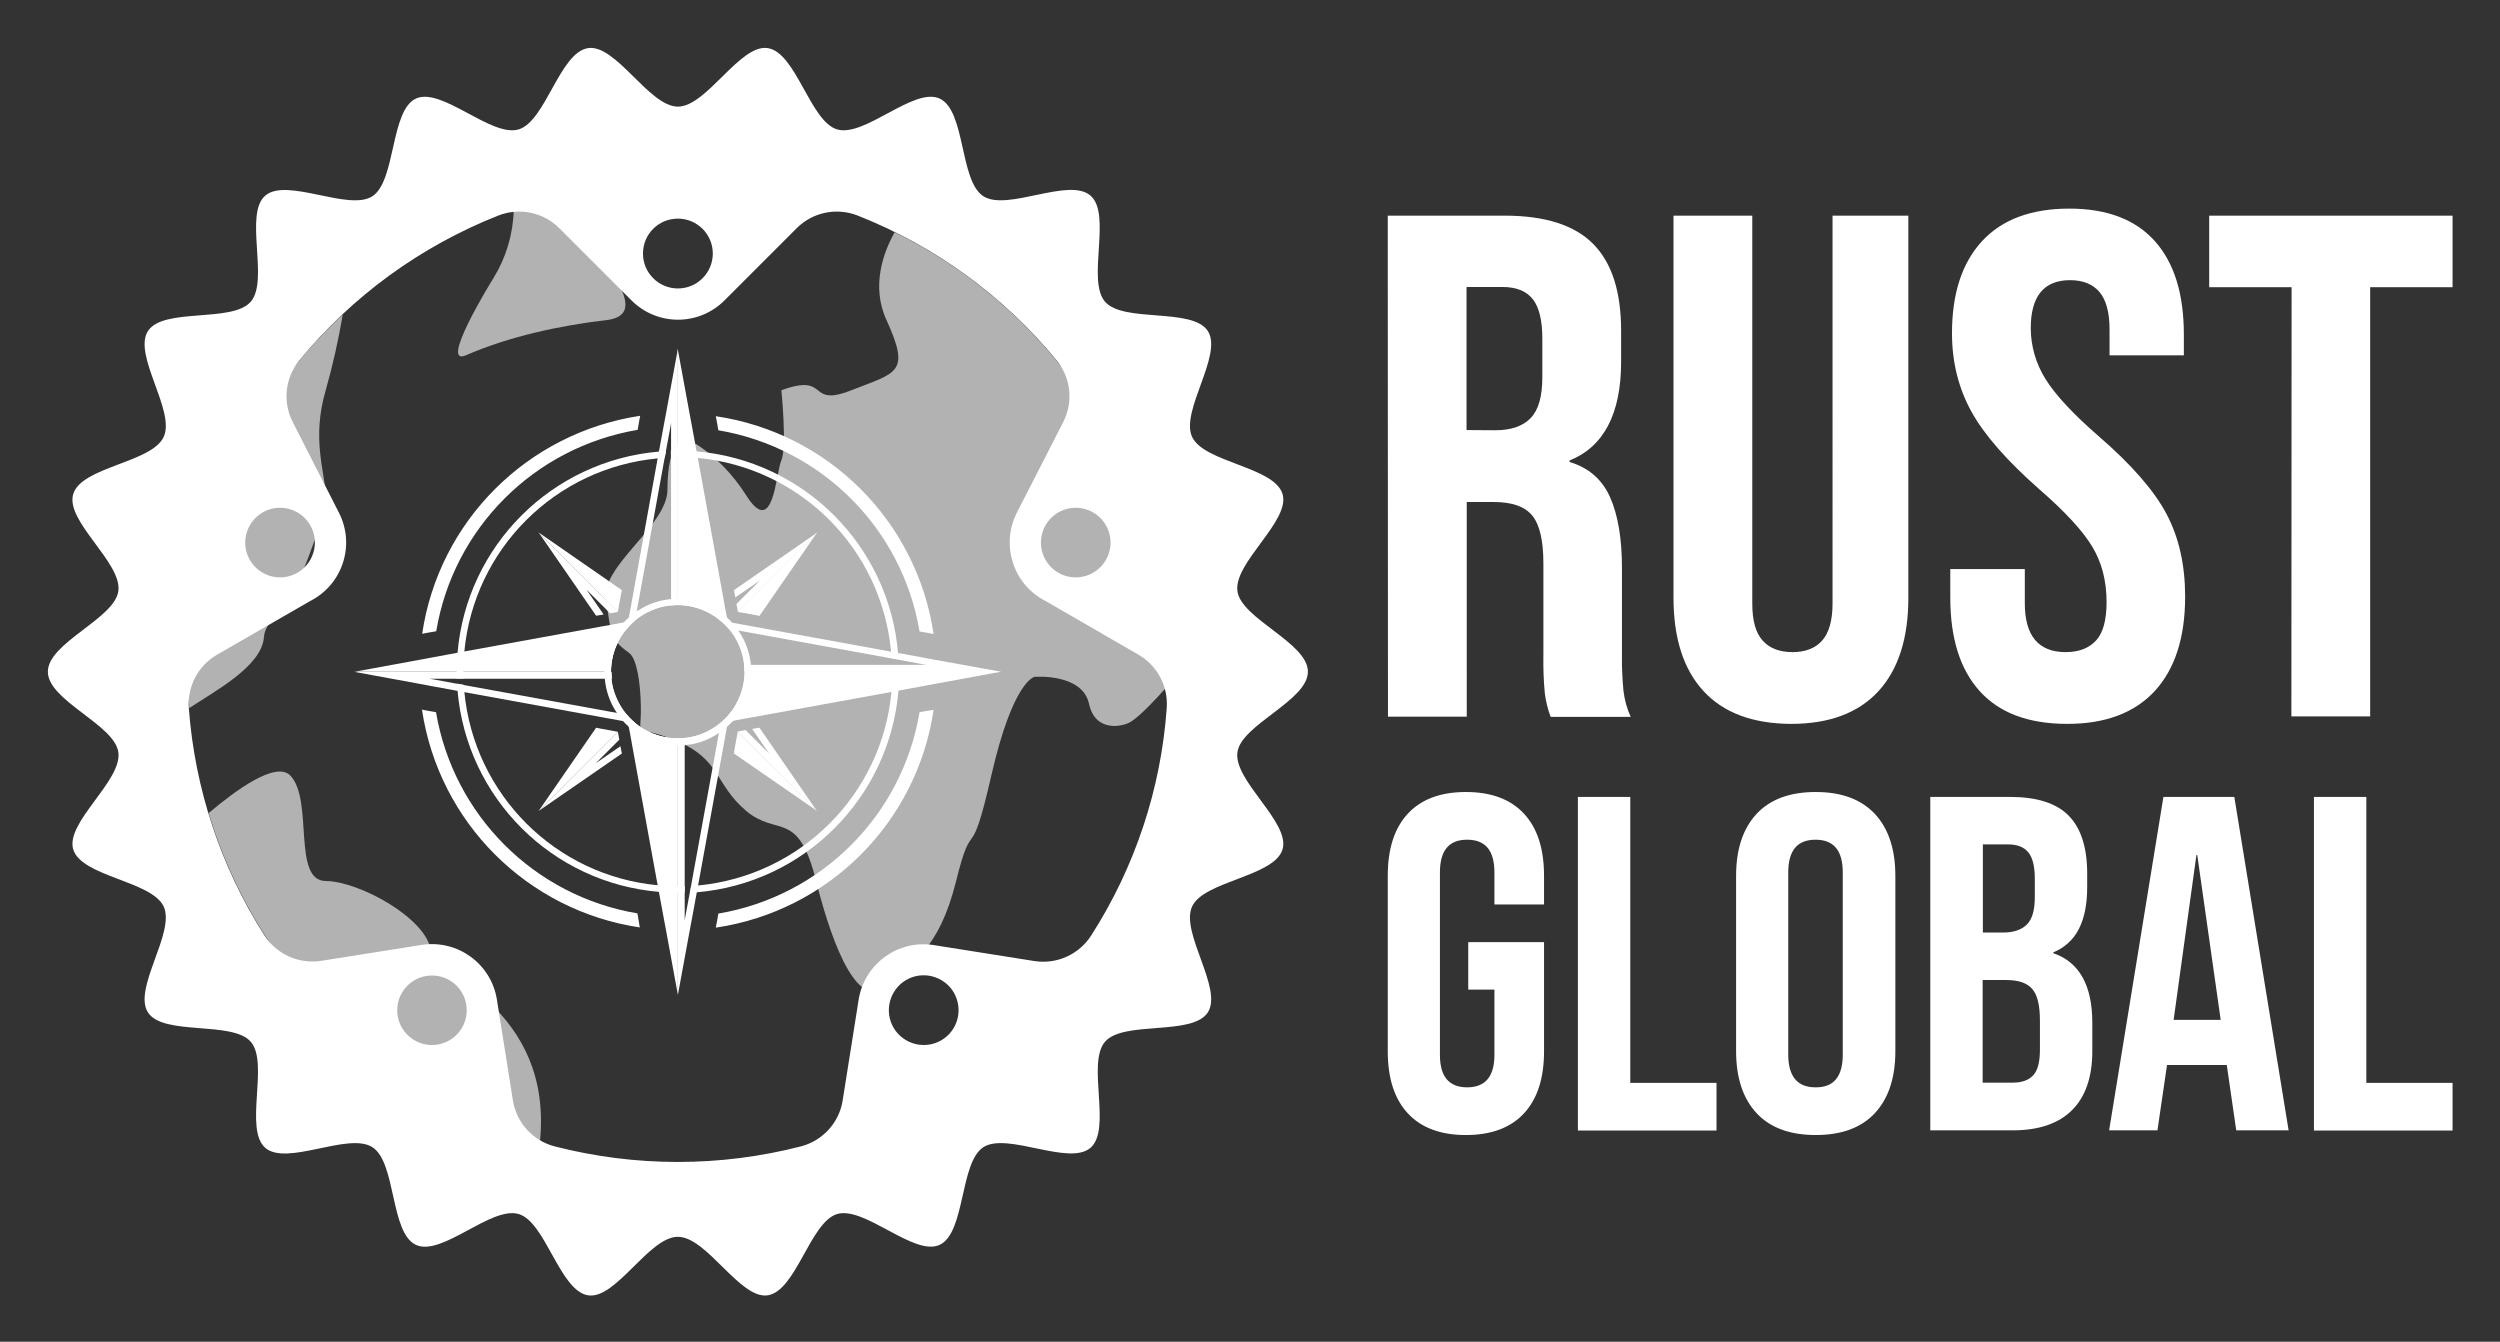 <svg xmlns="http://www.w3.org/2000/svg" role="img" viewBox="13.42 6.42 1174.16 630.16"><rect x="13.42" y="6.42" width="1174.16" height="630.16" fill="#333333" stroke="none"/><title>Rust-Global-white.svg</title><style>svg {enable-background:new 0 0 1219.8 645.1}</style><style>.st1{fill:#fff}</style><path fill="#b2b2b2" d="M433.6 115.5c-5.2 9.3-11.2 25.2-3.8 41.3 11.4 25 4.8 24.5-16.5 32.9s-9.8-8.4-32.9 0c0 0 2.7 26.7 0 32.9s-3.6 36.9-16.5 16.5-29-27.1-29-27.1-8 1-8 24.4c0 17-31.7 35.9-28.9 52s1.4 17.7 10.9 24.7c3.5 2.5 5.3 13.5 5.5 24.7.4 17.1-4.7 7.8 16.5 16.5s18.1 20.4 32.9 32.9 24.4-1 32.9 32.9 20.5 60.8 32.9 49.4 24.8-16.8 32.9-49.4 6.3-4.7 16.5-49.4 20.3-46.4 20.3-46.4 22.5-1.8 25.6 12.7c3 13.6 15.9 10.8 19.8 8.3 4.6-3 11.9-10.8 17-16.6.1-2.3.2-4.5.2-6.8.1-87.6-49.7-167.7-128.3-206.4zm-201.4 57.8c20.2-8.8 44.1-14 65.8-16.5s-2.3-25.2 0-32.9c1.4-4.6 13.1-20.1 22.4-31.8-22.4 1.1-44.5 5.5-65.7 13-.3 11.3-3.6 22.3-9.5 31.9-1.7 2.7-25.6 41.7-13 36.3zm-94.8 132.2c.4-7.4 13-18.3 12.5-17s16.9-38.1 16.5-49.4-6.7-26.6 0-49.4c3.3-11.7 6-23.6 8-35.6-46.5 43.4-72.8 104.2-72.8 167.7 0 5.8.3 11.5.7 17.2 12.3-8.2 34.2-19.7 35.1-33.5zM267 542.8c6.4-63.2-50-79.2-51.2-89.7-1.7-15.2-33.6-32.8-49.4-32.9s-5.7-37.8-16.5-49.4c-6.7-7.3-25.8 6.8-38.5 17.5 22.5 74.4 81 132.5 155.6 154.5z"/><path d="M627.7 321.9c0-13.6-31.3-24.8-33.1-37.8-1.9-13.4 24.9-32.9 21.2-45.6-3.8-12.9-36.9-14.8-42.5-26.9s14.6-38.5 7.4-49.7-39.6-3.7-48.3-13.8 3.3-41-6.8-49.8-39 7.5-50.3.3-8.3-40.3-20.6-45.9c-12.1-5.5-35.2 18.3-48.1 14.5-12.7-3.7-19.3-36.3-32.7-38.2-13-1.9-28.6 27.5-42.1 27.5s-29-29.3-42.1-27.5c-13.4 1.9-20 34.4-32.7 38.2-12.9 3.8-36.1-20-48.2-14.5s-9.4 38.7-20.5 45.9-40.2-9-50.3-.3 1.9 39.7-6.8 49.8-41.1 2.6-48.3 13.8 13 37.5 7.4 49.7-38.7 14-42.5 26.9C44 251.3 70.9 270.7 69 284.1c-1.9 13-33.1 24.2-33.1 37.8s31.3 24.8 33.1 37.8c1.9 13.4-24.9 32.9-21.2 45.6 3.8 12.9 36.9 14.8 42.5 26.9 5.6 12.2-14.6 38.5-7.4 49.7s39.6 3.8 48.3 13.8-3.3 41 6.8 49.8 39-7.5 50.3-.3 8.3 40.3 20.5 45.9 35.2-18.3 48.2-14.5c12.7 3.7 19.3 36.2 32.7 38.2 13.1 1.9 28.5-27.5 42.1-27.5s29.1 29.3 42.1 27.5c13.4-1.9 20-34.4 32.7-38.2 12.9-3.8 36.1 20 48.1 14.5 12.2-5.6 9.4-38.7 20.6-45.9s40.2 9 50.3.3-1.9-39.7 6.8-49.8 41.1-2.6 48.3-13.8-13-37.5-7.4-49.7c5.5-12.1 38.7-14 42.5-26.9 3.7-12.7-23.1-32.2-21.2-45.6 1.8-13 33.1-24.2 33.1-37.8zm-93.5-65.7c2.8 8.6-1.9 17.8-10.5 20.6-8.6 2.8-17.8-1.9-20.6-10.5-2.8-8.6 1.9-17.8 10.5-20.6 8.6-2.8 17.8 1.9 20.6 10.5zM331.8 109.1c9 0 16.4 7.3 16.4 16.4 0 9-7.3 16.4-16.4 16.4-9 0-16.4-7.3-16.4-16.4 0-9.1 7.3-16.4 16.4-16.4zM129.4 256.2c2.8-8.6 12-13.3 20.6-10.5s13.3 12 10.5 20.6-12 13.3-20.6 10.5c-8.6-2.8-13.3-12-10.5-20.6zm100.1 234.3c-5.3 7.3-15.5 8.9-22.8 3.6s-8.9-15.5-3.6-22.8c5.3-7.3 15.5-8.9 22.8-3.6 7.3 5.3 8.9 15.5 3.6 22.8zm227.4 3.6c-7.3 5.3-17.5 3.7-22.9-3.6-5.3-7.3-3.7-17.5 3.6-22.9 7.3-5.3 17.5-3.7 22.9 3.6 5.3 7.4 3.7 17.6-3.6 22.9zm104.5-155.2c-2.7 38-14.9 74.8-35.5 106.9-5.7 8.9-16.1 13.6-26.6 12l-47.3-7.5c-16.8-2.7-32.6 8.8-35.3 25.6l-7.5 47.3c-1.6 10.4-9.3 18.9-19.5 21.6-38 9.8-77.9 9.8-115.9 0-10.2-2.7-17.8-11.1-19.5-21.6l-7.5-47.3c-2.7-16.9-18.5-28.3-35.3-25.7l-47.3 7.5c-10.5 1.6-20.9-3.1-26.6-12-20.5-32.1-32.7-68.8-35.5-106.8-.7-10.2 4.4-19.9 13.3-25l43.7-25.2c15.2-7.7 21.3-26.3 13.5-41.5l-21.7-42.6c-4.8-9.4-3.6-20.7 3.1-28.9 24.9-30.3 57.1-53.7 93.6-68.1 9.8-3.8 21-1.5 28.5 6l33.9 33.9c12.1 12.1 31.6 12.1 43.7 0l33.9-33.9c7.5-7.5 18.6-9.8 28.5-6 36.5 14.4 68.7 37.8 93.6 68.1 6.7 8.2 7.9 19.5 3.1 28.9L491 247.2c-7.7 15.2-1.7 33.8 13.5 41.5l43.6 25.2c8.9 5.1 14 14.9 13.3 25z" class="st1"/><path d="M326.2 200.7l-1.2 6.4-2.1 11.4-.6 3.2-11.8 65.3-1.7 9.3-.4 2.2-.1.4-.5 2.9c.6-.7 1.2-1.4 1.9-2.1.6-.6 1.3-1.3 2-1.8l.4-2.3.4-2.2.8-4.4 12.3-67.6.6-3.2 2.1-11.3.3-1.9v85.8c1-.1 2.1-.2 3.2-.2V170.2l-5.6 30.5z" class="st1"/><path d="M355.8 301.9c-.6-.8-1.3-1.4-1.9-2.1-.7-.7-1.4-1.3-2.1-1.9l-.4-.1.1-.1c-1.3-1.1-2.7-2-4.2-2.9-1-.6-2.1-1.1-3.2-1.6-3.9-1.7-8.1-2.6-12.4-2.6V170.2l5.6 30.5 1.2 6.4 2.1 11.4.6 3.2 11.9 65.3.6 3.4.8 4.3.3 1.5.4 2.2.1.4.5 3.1zm-46.1 42.2c-.6-.6-1.3-1.3-1.8-2l-2.3-.4-2.2-.4-4.4-.8-67.5-12.3-3.2-.6-11.3-2.1-1.9-.3h85.8c-.1-1-.2-2.1-.2-3.2H180l30.5 5.6 6.4 1.2 11.4 2.1 3.2.6 65.3 11.9 9.3 1.7 2.2.4.5.1 2.9.5-2-2zm2-46.2c-.8.6-1.4 1.3-2.1 1.9-.7.7-1.3 1.4-1.9 2.1l-.1.4-.1-.2c-1.8 2.2-3.4 4.7-4.5 7.4-1.7 3.9-2.6 8.1-2.6 12.4H180l30.5-5.6 6.4-1.2 11.4-2.1 3.2-.6 65.3-11.9 3.4-.6 4.3-.8 1.5-.3 2.2-.4.4-.1 3.1-.4zm42.2 46.2c-.7.7-1.3 1.3-2 1.8v.1l-.4 2.3-.4 2.2-.8 4.4-12.3 67.5-.6 3.2-2.1 11.3-.3 1.9V353c-1 .1-2.1.2-3.2.2v120.5l5.6-30.5 1.2-6.4 2.1-11.4.6-3.2 11.9-65.3 1.7-9.3.4-2.2.1-.4.5-2.9c-.7.6-1.3 1.3-2 2z" class="st1"/><path d="M331.8 353.2v120.5l-5.6-30.5-1.2-6.4-2.1-11.4-.6-3.2-11.9-65.3-.6-3.4-.8-4.3-.3-1.5-.4-2.2-.1-.4-.5-2.9v-.1s0 .1.1.1c.6.7 1.2 1.4 1.8 2s1.4 1.3 2.1 1.9l.4.1-.1.1c1.3 1.1 2.7 2.1 4.2 2.9 1 .6 2.1 1.1 3.2 1.6 3.9 1.5 8.1 2.4 12.4 2.4zM453 316.4l-6.4-1.2-11.4-2.1-3.2-.6-65.3-11.9-9.3-1.7-2.2-.4-.4-.1-2.9-.5c.7.6 1.4 1.2 2.1 1.9s1.3 1.3 1.8 2h.1l2.3.4 2.2.4 4.4.8 67.5 12.3 3.2.6 11.3 2.1 1.9.3h-85.8c.1 1 .2 2.1.2 3.2h120.5l-30.6-5.5zm30.6 5.5l-30.5 5.6-6.4 1.2-11.4 2.1-3.2.6-65.3 11.9-3.4.6-4.3.8-1.5.3-2.2.4-.4.1-2.9.5h-.1s.1 0 .1-.1c.7-.6 1.4-1.2 2-1.8s1.3-1.4 1.9-2.1c.1-.1.2-.2.2-.3 1.1-1.3 2.1-2.7 2.9-4.2.6-1 1.1-2.1 1.6-3.2 1.7-3.9 2.6-8.1 2.6-12.4h120.3zm-217.2-65.4l27 39.1 2.5-.4 1-.2-8-11.6 11.1 11.1 3.7-.7-37.3-37.3z" class="st1"/><path d="M305.5 283.6l-.5 2.4-1.4 7.8-37.2-37.3zm-.5 74.3l-.2-1-11.6 8 11.1-11.1-.7-3.7-37.2 37.2 39.1-27-.5-2.4z" class="st1"/><path d="M303.6 350.1l-37.2 37.2 27-39.1 2.5.5zm66.5-1.9l-2.5.4-.9.2 8 11.6-11.1-11.1-3.8.7 37.2 37.2-26.9-39z" class="st1"/><path d="M397.2 387.3l-39.1-27 .4-2.5 1.4-7.7zm-39.1-103.7l.5 2.5.2.9 11.6-8-11.1 11.1.7 3.7 37.3-37.3-39.2 27.1z" class="st1"/><path d="M397.2 256.5l-27.1 39.2-2.4-.5-7.8-1.4zm-32.7 62.3c-.6-6-2.8-11.7-6.4-16.5-.9-1.2-1.8-2.3-2.8-3.3l-.2-.3-.3-.3c-.7-.7-1.4-1.3-2.1-1.9-1.2-1-2.5-1.9-3.9-2.8-1-.6-2-1.2-3.1-1.7-4.4-2-9.1-3.1-13.9-3.1-1.1 0-2.1 0-3.2.2-6 .6-11.7 2.8-16.5 6.4-1.2.9-2.3 1.8-3.3 2.8l-.3.3-.3.3c-.7.7-1.3 1.3-1.9 2.1-1 1.2-1.9 2.5-2.8 3.9-.6 1-1.2 2.1-1.7 3.1-2 4.3-3.1 9.1-3.1 13.9 0 1.1 0 2.1.2 3.2.6 6 2.8 11.7 6.4 16.5.9 1.2 1.8 2.3 2.8 3.3l.3.3.3.3c.7.6 1.3 1.3 2.1 1.9 1.2 1 2.5 1.9 3.9 2.8 1 .6 2.1 1.2 3.1 1.7 4.3 2 9.1 3.1 13.9 3.1 1.1 0 2.1-.1 3.2-.2 3.7-.3 7.4-1.3 10.8-2.9 3.4-1.6 6.4-3.7 9.1-6.3l.3-.3.2-.3c.7-.7 1.3-1.4 1.9-2.1 1-1.2 1.9-2.5 2.8-3.9.6-1 1.2-2 1.7-3.1 2-4.3 3.1-9.1 3.1-13.9-.1-1.1-.2-2.2-.3-3.2zm-4 15.5c-.5 1.1-1 2.2-1.6 3.2-.8 1.5-1.8 2.9-2.9 4.2-.1.1-.1.2-.2.3-.6.7-1.2 1.4-1.9 2.1s-1.3 1.3-2 1.8c0 0 0 .1-.1.1-4.8 4-10.7 6.5-16.9 7.1-1 .1-2.1.2-3.2.2-4.3 0-8.5-.9-12.4-2.6-1.1-.5-2.2-1-3.2-1.6-1.5-.8-2.9-1.8-4.2-2.9l.1-.1-.4-.1c-.7-.6-1.4-1.2-2.1-1.9s-1.3-1.3-1.8-2l-.1-.1c-1.9-2.3-3.5-4.9-4.7-7.7-1.3-2.9-2.1-6-2.4-9.2-.1-1-.2-2.1-.2-3.2 0-4.3.9-8.5 2.6-12.4 1.1-2.7 2.7-5.2 4.5-7.4l.1.2.1-.4c.6-.7 1.2-1.4 1.9-2.1.6-.6 1.3-1.3 2-1.8l.1-.1c2.3-1.9 4.9-3.5 7.7-4.7 2.9-1.3 6-2.1 9.2-2.4 1-.1 2.1-.2 3.2-.2 4.3 0 8.5.9 12.4 2.6 1.1.5 2.2 1 3.2 1.6 1.5.8 2.9 1.8 4.2 2.9l-.1.1.4.1c.7.6 1.4 1.2 2.1 1.9.6.6 1.3 1.3 1.8 2l.1.1c4 4.8 6.5 10.7 7.1 16.9.1 1 .2 2.1.2 3.2 0 4.2-.9 8.4-2.6 12.3z" class="st1"/><path d="M366.1 318.8c-.4-4.3-1.6-8.4-3.5-12.2-.7-1.3-1.4-2.6-2.3-3.9-.9-1.3-1.9-2.6-2.9-3.7-.4-.5-.8-.9-1.3-1.4s-.9-.9-1.4-1.3c-.3-.3-.6-.6-1-.8-1.1-1-2.3-1.8-3.6-2.6-1-.6-2-1.2-3-1.7-4.8-2.4-10.1-3.6-15.4-3.6-1.1 0-2.1.1-3.2.2-4.3.4-8.4 1.6-12.2 3.5-1.3.7-2.6 1.4-3.9 2.3-1.3.9-2.6 1.9-3.7 2.9-.5.4-.9.8-1.4 1.3s-.9.9-1.3 1.4-.6.6-.8 1c-.9 1.1-1.8 2.3-2.6 3.6-.6 1-1.2 2-1.7 3-2.4 4.8-3.6 10.1-3.6 15.4 0 1.1 0 2.1.2 3.2.4 4.3 1.6 8.4 3.5 12.2.7 1.3 1.4 2.6 2.3 3.9.9 1.3 1.9 2.6 2.9 3.7.4.5.8.9 1.3 1.4s.9.9 1.4 1.3.6.6 1 .8c1.1.9 2.3 1.8 3.6 2.6 1 .6 2 1.2 3 1.7 4.8 2.4 10.1 3.6 15.4 3.6 1.1 0 2.1 0 3.2-.2 4.3-.4 8.4-1.5 12.2-3.5 1.3-.7 2.6-1.4 3.9-2.3 1.3-.9 2.6-1.9 3.7-2.9.5-.4.9-.8 1.4-1.3l1.3-1.3c.4-.4.6-.7.8-1 1.7-2 3.2-4.3 4.3-6.6 2.4-4.8 3.6-10.1 3.6-15.4-.1-1.2-.1-2.3-.2-3.3zm-10.3 23.1c-.6.7-1.2 1.4-1.9 2.1s-1.3 1.3-2 1.8c0 0 0 .1-.1.1-4.8 4-10.7 6.5-16.9 7.1-1 .1-2.1.2-3.2.2-4.3 0-8.5-.9-12.4-2.6-1.1-.5-2.2-1-3.2-1.6-1.5-.8-2.9-1.8-4.2-2.9l-.2-.2c-.7-.6-1.4-1.2-2.1-1.9s-1.3-1.3-1.8-2l-.1-.1c-1.9-2.3-3.5-4.9-4.7-7.7-1.3-2.9-2.1-6-2.4-9.2-.1-1-.2-2.1-.2-3.2 0-4.3.9-8.5 2.6-12.4 1.1-2.7 2.7-5.2 4.5-7.4l.2-.3c.6-.7 1.2-1.4 1.9-2.1.6-.6 1.3-1.3 2-1.8l.1-.1c2.3-1.9 4.9-3.5 7.7-4.7 2.9-1.3 6-2.1 9.2-2.4 1-.1 2.1-.2 3.2-.2 4.3 0 8.5.9 12.4 2.6 1.1.5 2.2 1 3.2 1.6 1.5.8 2.9 1.8 4.2 2.9.1.1.2.1.3.2.7.6 1.4 1.2 2.1 1.9.6.6 1.3 1.3 1.8 2l.1.1c4 4.8 6.5 10.7 7.1 16.9.1 1 .2 2.1.2 3.2 0 4.3-.9 8.5-2.6 12.4-.5 1.1-1 2.2-1.6 3.2-.8 1.5-1.8 2.9-2.9 4.2-.1.2-.2.3-.3.3zm79.8-23.1h-3.2c0 1 .1 2.1.1 3.2 0 3.2-.1 6.3-.4 9.4-4.5 48.2-42.7 86.3-90.8 90.9-1.1.1-2.2.2-3.2.2l-.6 3.2c1.1 0 2.2-.1 3.2-.2 50.4-4.3 90.4-44.3 94.7-94.7.2-2.9.4-5.8.4-8.8-.2-1.1-.2-2.2-.2-3.2zM331.8 422.6c-3.2 0-6.3-.1-9.4-.4-48.2-4.5-86.3-42.7-90.9-90.9-.1-1.1-.2-2.1-.2-3.2l-3.2-.6c0 1.1.1 2.2.2 3.2 4.3 50.4 44.3 90.4 94.7 94.6 2.9.3 5.8.4 8.8.4h3.2v-3.2c-1.1.1-2.2.1-3.2.1zm103.4-109.5c-4.3-50.4-44.3-90.4-94.7-94.7-2.9-.2-5.8-.4-8.8-.4h-3.2v3.2c1.1 0 2.1-.1 3.2-.1 3.2 0 6.3.1 9.4.4 48.2 4.5 86.3 42.7 90.8 90.8.1 1.1.2 2.2.2 3.2l3.2.6c.1-.8 0-1.9-.1-3zm-206.9 0c-.2 2.9-.4 5.8-.4 8.8v3.2h3.2v-3.2c0-3.2.1-6.3.4-9.4 4.5-48.2 42.7-86.3 90.9-90.8 1.1-.1 2.2-.2 3.2-.2l.6-3.2c-1.1.1-2.2.1-3.2.2-50.4 4.3-90.4 44.2-94.7 94.6z" class="st1"/><path d="M313.4 438.9l-.6-3.5c-48.4-8.1-86.4-46.1-94.6-94.5l-3.5-.6-3.1-.6c7.9 52.9 49.4 94.4 102.3 102.3l-.5-3.1zm135.4-98.6l-3.5.6c-8.1 48.5-46.1 86.4-94.5 94.6l-.6 3.5-.6 3.1c52.9-7.8 94.5-49.4 102.3-102.3l-3.1.5zm-237.1-36.2l3.1-.6 3.5-.6c8.1-48.5 46.1-86.4 94.6-94.6l.6-3.5.6-3.1c-53 8-94.6 49.5-102.4 102.4zm137.9-102.2l.6 3.1.6 3.5c48.4 8.2 86.4 46.1 94.5 94.5l3.5.6 3.1.6c-7.9-53-49.4-94.5-102.3-102.3zm315.6-94.2H720c19 0 32.9 4.4 41.7 13.3s13.1 22.5 13.1 40.8v14.5c0 24.4-8.1 39.9-24.2 46.4v.7c9 2.7 15.3 8.2 19 16.5 3.7 8.3 5.6 19.4 5.6 33.3v41.3c-.1 5.4.2 10.9.7 16.3.5 4.2 1.6 8.4 3.4 12.3h-37.6c-1.3-3.5-2.2-7.1-2.7-10.8-.6-6-.8-12.1-.7-18.2v-43c0-10.7-1.7-18.2-5.2-22.5-3.5-4.3-9.5-6.4-18-6.4h-12.8V343h-37l-.1-235.3zm50.5 100.8c7.4 0 12.9-1.9 16.6-5.7 3.7-3.8 5.5-10.2 5.5-19.2v-18.2c0-8.5-1.5-14.7-4.5-18.5-3-3.8-7.8-5.7-14.3-5.7h-16.8v67.2l13.5.1zM813.5 331c-9.4-10.2-14.1-24.8-14.1-43.9V107.7h37v182.1c0 8.1 1.6 13.9 4.9 17.5 3.2 3.6 7.9 5.4 14 5.4 6 0 10.7-1.8 13.9-5.4 3.2-3.6 4.9-9.4 4.9-17.5V107.7h35.6v179.5c0 19-4.7 33.7-14.1 43.9-9.4 10.2-23.1 15.3-41 15.3-18-.1-31.7-5.2-41.1-15.4zm129.7 0c-9.2-10.2-13.8-24.8-13.8-43.9v-13.4h35v16.1c0 15.2 6.4 22.9 19.2 22.9 6.3 0 11-1.9 14.3-5.5s4.9-9.7 4.9-18c0-9.9-2.2-18.5-6.7-26s-12.8-16.5-24.9-27c-15.2-13.4-25.9-25.6-31.9-36.5-6-10.9-9.1-23.1-9.1-36.8 0-18.6 4.7-33 14.1-43.2s23.1-15.3 41-15.3c17.7 0 31.1 5.1 40.2 15.3s13.6 24.8 13.6 43.9v9.7h-34.9v-12.1c0-8.1-1.6-13.9-4.7-17.6-3.1-3.7-7.8-5.6-13.8-5.6-12.3 0-18.5 7.5-18.5 22.5 0 8.4 2.4 16.7 6.9 23.9 4.6 7.4 12.9 16.4 25 26.9 15.5 13.4 26.1 25.6 31.9 36.6s8.7 23.9 8.7 38.7c0 19.3-4.8 34.1-14.3 44.4-9.5 10.3-23.4 15.5-41.5 15.4-18-.1-31.5-5.2-40.7-15.4zm146.5-189.7H1051v-33.6h114.3v33.6h-38.7v201.6h-37l.1-201.6zm-415.1 388c-6.3-6.8-9.4-16.5-9.4-29.2v-82.3c0-12.7 3.1-22.4 9.4-29.2s15.4-10.2 27.3-10.2 21 3.4 27.3 10.2 9.4 16.5 9.4 29.2v13.4h-23.3v-15c0-10.3-4.2-15.4-12.8-15.4s-12.8 5.1-12.8 15.4v85.7c0 10.2 4.3 15.2 12.8 15.2s12.8-5.1 12.8-15.2v-30.7H703v-22.3h35.6v51.2c0 12.7-3.1 22.4-9.4 29.2-6.3 6.8-15.4 10.2-27.3 10.2s-21-3.4-27.3-10.2zm79.9-148.6h24.6V515h40.5v22.4h-65.1V380.7zm83.9 148.5c-6.4-6.9-9.6-16.6-9.6-29.1v-82.3c0-12.5 3.2-22.2 9.6-29.1 6.4-6.9 15.7-10.3 27.8-10.3 12.1 0 21.3 3.4 27.8 10.3 6.4 6.9 9.6 16.6 9.6 29.1v82.3c0 12.5-3.2 22.2-9.6 29.1s-15.7 10.3-27.8 10.3c-12.1 0-21.4-3.4-27.8-10.3zm40.5-27.5v-85.5c0-10.3-4.2-15.4-12.8-15.4s-12.8 5.1-12.8 15.4v85.5c0 10.3 4.3 15.4 12.8 15.4 8.6.1 12.8-5.1 12.8-15.4zm41.2-121h37.2c12.7 0 21.9 2.9 27.7 8.8s8.7 15 8.7 27.2v6.3c0 8.1-1.3 14.6-3.9 19.7-2.5 5-6.8 8.9-12 11v.4c12.2 4.2 18.3 15.1 18.3 32.7v13.4c0 12.1-3.2 21.3-9.5 27.6-6.3 6.3-15.6 9.5-27.9 9.5H920V380.7zm34.2 63.7c4.9 0 8.6-1.3 11.1-3.8s3.7-6.8 3.7-12.8v-8.7c0-5.7-1-9.8-3-12.3s-5.2-3.8-9.5-3.8h-11.9v41.4h9.6zm4.5 70.5c4.3 0 7.5-1.2 9.6-3.5s3.1-6.3 3.1-12v-13.7c0-7.2-1.2-12.1-3.7-14.9s-6.5-4.1-12.2-4.1h-11v48.2h14.2zm70.7-134.2h33.3l25.5 156.6h-24.6l-4.5-31.1v.4h-28l-4.5 30.7H1004l25.5-156.6zm26.9 104.7l-11-77.4h-.4l-10.7 77.4h22.1zm43.8-104.7h24.6V515h40.5v22.4h-65.1V380.7z" class="st1"/></svg>